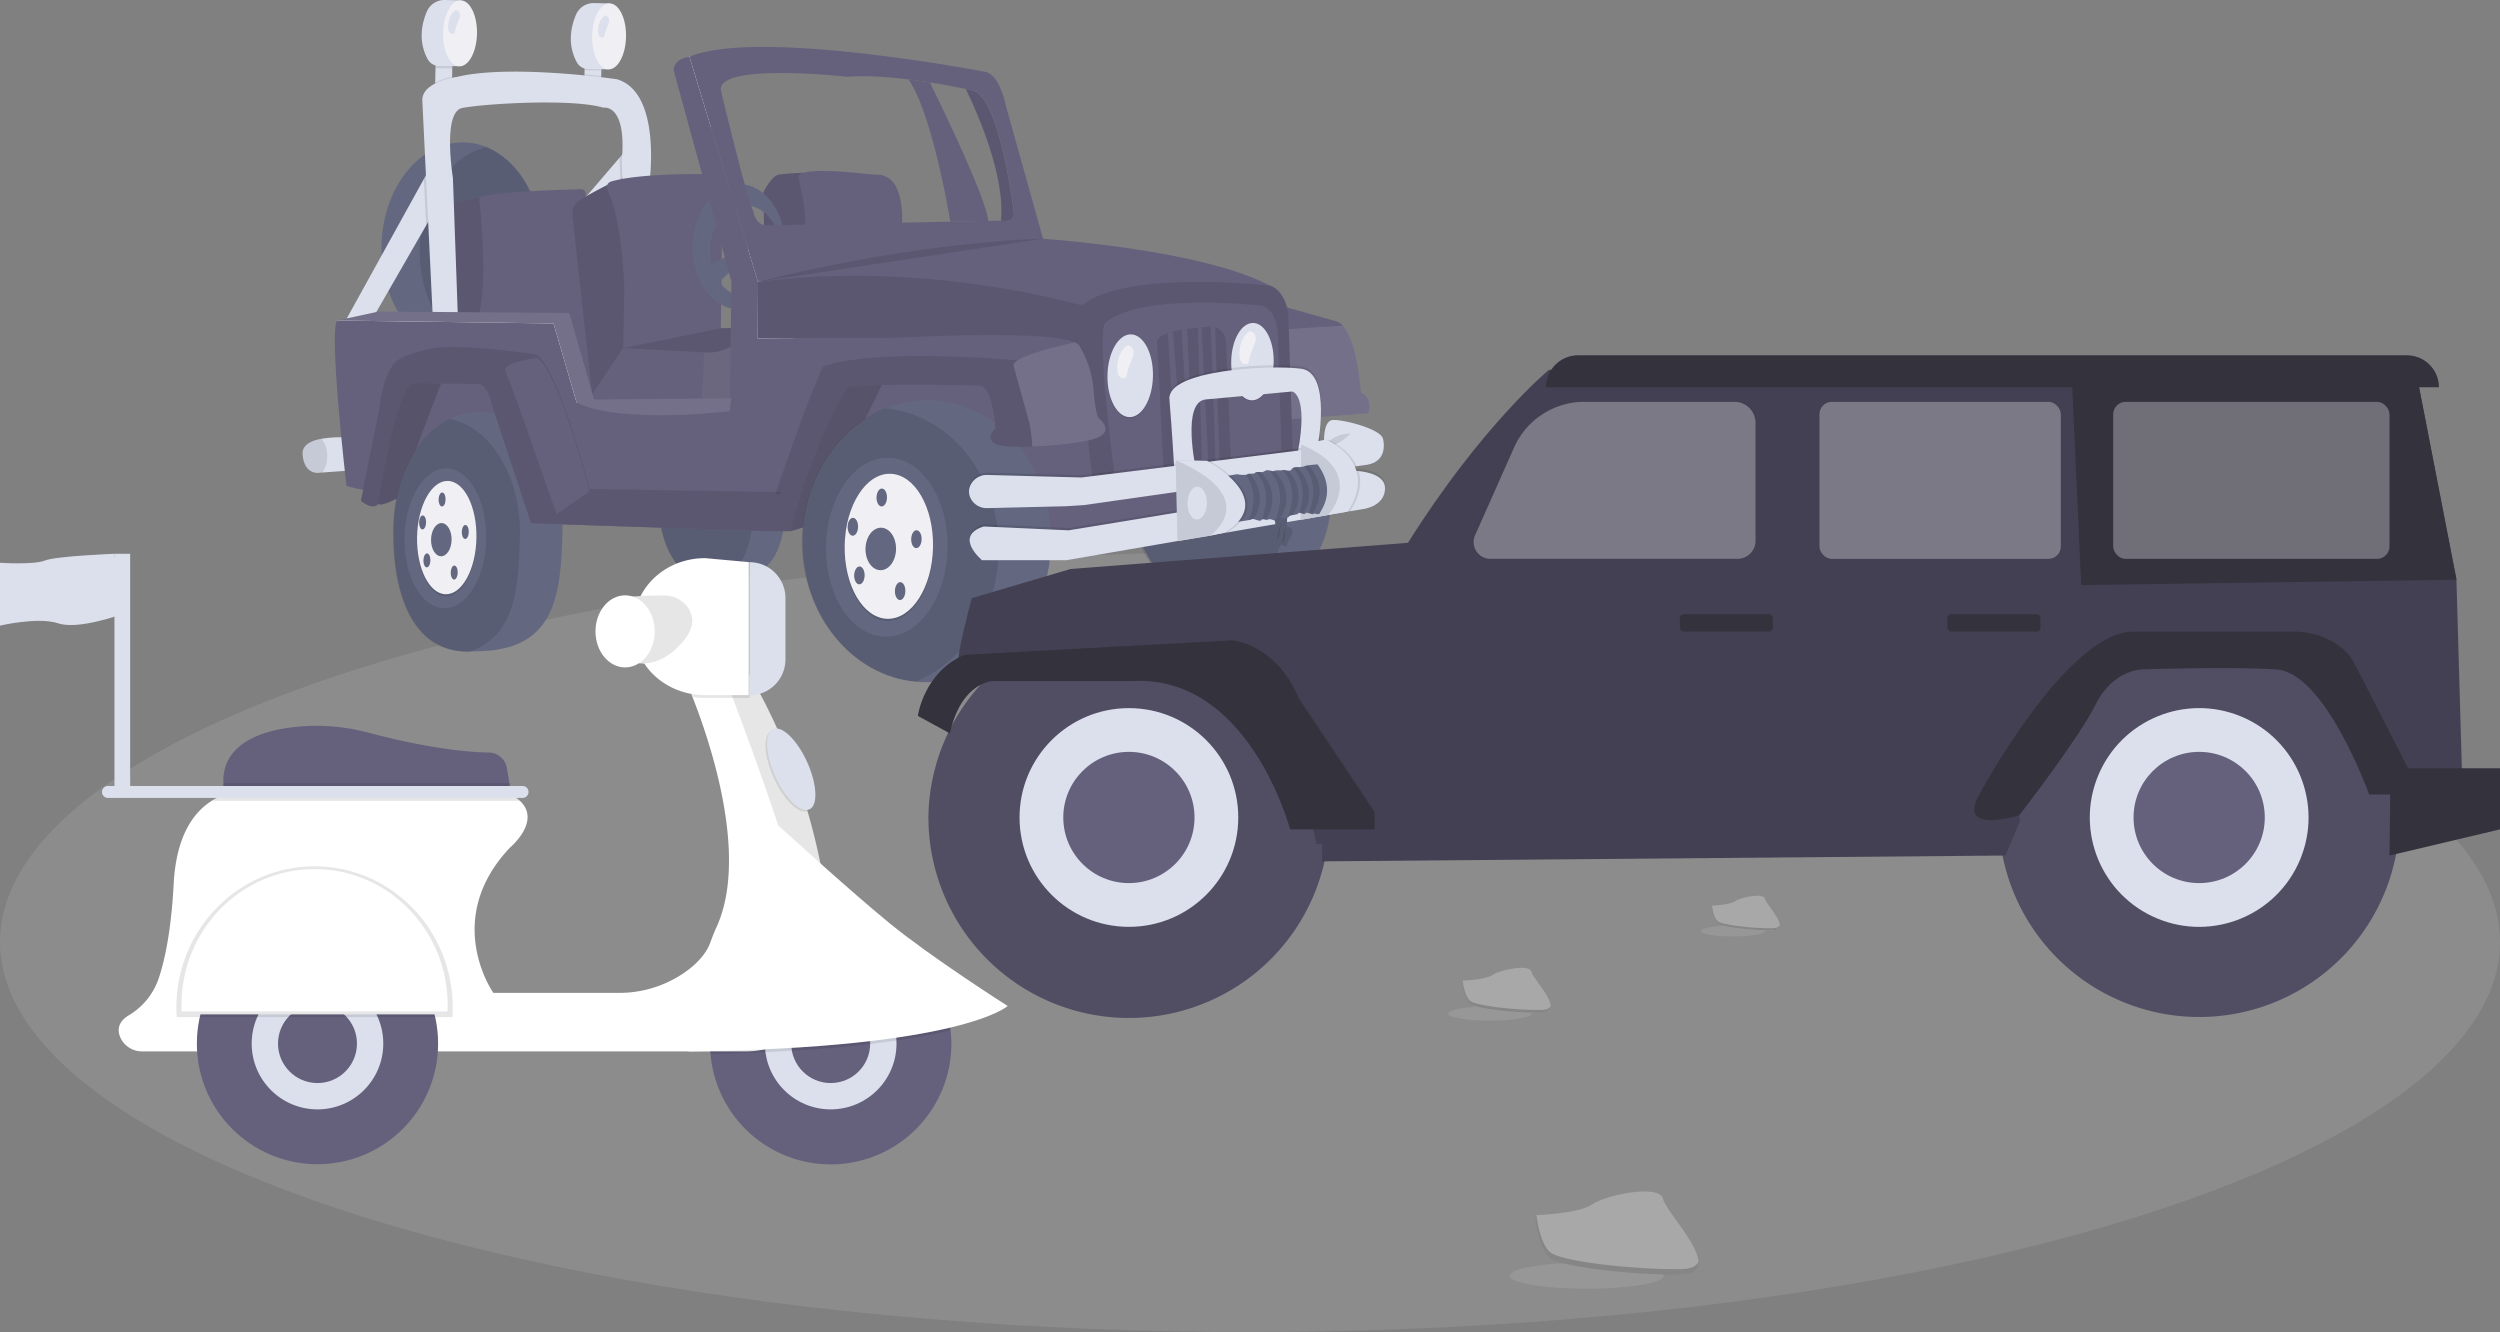 <svg id="Layer_1" data-name="Layer 1" xmlns="http://www.w3.org/2000/svg" viewBox="0 0 1114 593.54"><rect x="0" y="0" width="1114" height="593.54" fill="#808080" stroke="none"/><defs><style>.cls-1,.cls-13,.cls-7{fill:#fff;}.cls-1,.cls-10,.cls-13,.cls-4,.cls-8{isolation:isolate;}.cls-1,.cls-4{opacity:0.1;}.cls-2{fill:#65617d;}.cls-3{fill:#dce0ed;}.cls-5{fill:#f0f0f4;}.cls-6{fill:#636780;}.cls-8{opacity:0.15;}.cls-9{fill:#a8a8a8;}.cls-10{opacity:0.2;}.cls-11{fill:#444053;}.cls-12{fill:#33323d;}.cls-13{opacity:0.3;}.cls-14{fill:none;}</style></defs><ellipse class="cls-1" cx="557" cy="419.77" rx="557" ry="173.78"/><path class="cls-2" d="M404.79,35.38c9.44,13.24,16.69,51.81,18.71,63.43l16.88-.35c-.88-10-20.51-50.59-26-61.73C411.37,36.25,408.13,35.79,404.79,35.38Z" transform="translate(0 0)"/><rect class="cls-3" x="192.5" y="28.36" width="10.53" height="7.48" transform="translate(161.94 229.23) rotate(-88.92)"/><path class="cls-4" d="M194.13,26.77l-.06,3.42a5.22,5.22,0,0,0,1.62.25l5.85.07.07-3.6Z" transform="translate(0 0)"/><path class="cls-3" d="M205.27.13,198.21,0a8.49,8.49,0,0,0-8,5.14c-2.16,5.05-4.06,13.11.38,21.27a5.86,5.86,0,0,0,5.07,3l9,.09Z" transform="translate(0 0)"/><ellipse class="cls-5" cx="204.99" cy="14.84" rx="14.71" ry="7.56" transform="translate(186.29 219.52) rotate(-88.92)"/><rect class="cls-3" x="259.58" y="29.09" width="9.22" height="7.48" transform="translate(226.39 296.35) rotate(-88.92)"/><path class="cls-4" d="M260.54,28.14l-.05,2.94a5.89,5.89,0,0,0,1.62.25l5.85.06.06-3.1Z" transform="translate(0 0)"/><path class="cls-3" d="M271.68,1.51l-7.06-.13a8.47,8.47,0,0,0-7.94,5.14c-2.17,5.05-4.07,13.11.38,21.27a5.85,5.85,0,0,0,5.06,3l9,.09Z" transform="translate(0 0)"/><ellipse class="cls-5" cx="271.4" cy="16.22" rx="14.71" ry="7.56" transform="translate(250.07 287.27) rotate(-88.92)"/><path class="cls-3" d="M269.7,6.85s2.78.5,1.26,4.15a25.29,25.29,0,0,0-1.78,5.55s-2.82,1.4-2.62-3.4S269.7,6.85,269.7,6.85Z" transform="translate(0 0)"/><ellipse class="cls-6" cx="549.06" cy="222.31" rx="48.36" ry="44.12" transform="translate(316.41 767.07) rotate(-88.92)"/><path class="cls-4" d="M533.38,176.67c23.06,2,41,23.34,40.46,49-.39,20.71-12.6,38.15-29.43,44.72-23.06-2-40.94-23.34-40.46-49C504.34,200.68,516.56,183.24,533.38,176.67Z" transform="translate(0 0)"/><ellipse class="cls-6" cx="205.81" cy="110.13" rx="46.69" ry="35.81" transform="translate(91.82 313.82) rotate(-88.92)"/><path class="cls-4" d="M216.66,65.59c14.74,6,25.25,24.07,24.85,45.28-.43,22.66-13.17,41.31-29.67,45.24-14.74-6-25.25-24.07-24.84-45.28C187.42,88.17,200.16,69.52,216.66,65.59Z" transform="translate(0 0)"/><path class="cls-2" d="M340.49,102.7l-.34-17s3.46-7.25,6.79-7.85,11-.87,11-.87,5.52,24.45,1.39,31.69S340.49,102.7,340.49,102.7Z" transform="translate(0 0)"/><path class="cls-4" d="M340.49,102.7l-.34-17s3.46-7.25,6.79-7.85,11-.87,11-.87,5.52,24.45,1.39,31.69S340.49,102.7,340.49,102.7Z" transform="translate(0 0)"/><path class="cls-2" d="M401.83,102s2.5-23.46-10.4-24.13c-1.66-.08-3.32-.15-5-.34-8.93-1-33.3-3.38-30.49,2.25,0,0,5.43,20.54,1.35,25.62Z" transform="translate(0 0)"/><path class="cls-2" d="M218,142.14l-17.33.18s-2.38-32-3.33-34.47-1.23-14.48,2-16.17,14.15-3.59,14.15-3.59l7.63,18.34.31,16.46Z" transform="translate(0 0)"/><path class="cls-4" d="M218,142.14l-17.33.18s-2.38-32-3.33-34.47-1.23-14.48,2-16.17,14.15-3.59,14.15-3.59l7.63,18.34.31,16.46Z" transform="translate(0 0)"/><path class="cls-2" d="M260.87,90l.15-3.55a2.05,2.05,0,0,0-2-2.13h-.13c-8.59.2-39.86,1.11-45.38,3.8,0,0,5.14,44.59-1.66,55.06l1.57,35.68,76.61-4.29Z" transform="translate(0 0)"/><path class="cls-4" d="M267.91,33.91c-2.12-.25-4.64-.52-7.46-.8l-.08,4.26,7.48.14Z" transform="translate(0 0)"/><path class="cls-4" d="M193.94,36.76v.54l7.48.14.06-3.24A32.33,32.33,0,0,0,193.94,36.76Z" transform="translate(0 0)"/><polygon class="cls-3" points="154.43 142.06 165.73 142.44 189.88 100.46 193.91 93.45 191.26 75.45 188.88 79.75 154.43 142.06"/><polygon class="cls-3" points="257.6 91.83 262.12 98.89 276.38 80.35 282.9 71.86 279.18 66.64 276.19 70.13 257.6 91.83"/><path class="cls-4" d="M276.18,70.13c0,.36-.05.73-.08,1.1l.28,9.12,6.52-8.49-3.72-5.22Z" transform="translate(0 0)"/><polygon class="cls-4" points="188.88 79.75 189.88 100.46 193.91 93.45 191.26 75.45 188.88 79.75"/><path class="cls-3" d="M289.16,83.61s6.37-41.56-13.82-48.17a3.7,3.7,0,0,0-.8-.18c-4.66-.66-48.13-6.5-70.87-1,0,0-15.49,2-15.49,10.34l4.9,101.65,11.13.21-2.39-67.19S197.06,50,205.9,48.14s48.95-4.4,63-.14c0,0,10.35-2.13,8.21,23.25l.4,13.64Z" transform="translate(0 0)"/><path class="cls-2" d="M255,95.35a6.41,6.41,0,0,1,2.72-5.68c3.16-2.31,12.85-7.24,12.85-7.24l3.11.31,8.91,23.35-1.55,49.21-17.22,20.49Z" transform="translate(0 0)"/><path class="cls-4" d="M255,95.35a6.41,6.41,0,0,1,2.72-5.68c3.16-2.31,12.85-7.24,12.85-7.24l3.11.31,8.91,23.35-1.55,49.21-17.22,20.49Z" transform="translate(0 0)"/><path class="cls-2" d="M321.18,148.21l.62-50.52s1.87-19.57-9.84-20.13c0,0-27.63-.32-39.7,3.35a2.68,2.68,0,0,0-1.79,3.34,2.28,2.28,0,0,0,.21.51c2.31,4.2,6.13,15.29,7.54,43.56l-.57,30.28Z" transform="translate(0 0)"/><polygon class="cls-2" points="262.3 179.38 312.58 179.16 312.63 179.16 337.35 179.05 335.1 145.98 321.39 146.22 277.59 155.11 263.86 175.79 262.3 179.38"/><polygon class="cls-4" points="262.3 179.38 312.58 179.16 312.63 179.16 337.35 179.05 335.1 145.98 321.39 146.22 277.59 155.11 263.86 175.79 262.3 179.38"/><polygon class="cls-2" points="262.3 179.38 312.58 179.16 313.83 157.04 277.59 155.11 263.86 175.79 262.3 179.38"/><path class="cls-1" d="M312.63,179.16l24.72-.11L335.1,146s-8,12.19-21.27,11.06Z" transform="translate(0 0)"/><path class="cls-3" d="M134.84,202.52c.82,9.49,7.58,8.13,7.58,8.13l1.26-.1,12.47-.89L155.93,195a54.11,54.11,0,0,0-12.65.51C138.6,196.34,134.48,198.31,134.84,202.52Z" transform="translate(0 0)"/><path class="cls-4" d="M134.84,202.52c.82,9.49,7.58,8.13,7.58,8.13l1.26-.1a12.75,12.75,0,0,0,2.12-7.07,12,12,0,0,0-2.52-8C138.6,196.34,134.48,198.31,134.84,202.52Z" transform="translate(0 0)"/><path class="cls-6" d="M308.62,109.49c-.29,15.37,8.7,28,20.07,28.22s20.84-12.07,21.13-27.44-8.7-28-20.07-28.22S308.91,94.12,308.62,109.49Zm7.77,2c.21-11.15,7.41-20,16.08-19.89s15.53,9.33,15.32,20.48-7.41,20.05-16.08,19.89-15.53-9.33-15.32-20.48Z" transform="translate(0 0)"/><polygon class="cls-6" points="328.06 118.42 318.25 127.71 314.92 119.17 329.03 111.29 328.06 118.42"/><polygon class="cls-7" points="315.63 24.42 307.22 25.29 304.04 28.93 308.35 50.25 317.73 84.65 323.87 108.26 328.23 122.61 330.82 141.53 333.52 154.57 342.2 163.58 360.59 142.69 363.68 135.66 371.03 121.35 352.9 112.45 332.88 110.3 323.9 85.94 316.77 57.78 315.63 24.42"/><polyline class="cls-2" points="483.43 128.83 492.65 221.08 354.7 212.66 371.5 167.77 398.41 150.99 337.59 150.84 337.73 125.58 362.42 120.73 412.01 117.68 449.25 116.72 484.59 129.02"/><polyline class="cls-4" points="483.43 128.83 492.65 221.08 354.7 212.66 371.5 167.77 398.41 150.99 337.59 150.84 337.73 125.58 362.42 120.73 412.01 117.68 449.25 116.72 484.59 129.02"/><path class="cls-6" d="M293.07,217c-.43,22.87,6.78,43.84,27.91,42,26.6-.07,29-18,29.46-40.88S338.36,178,322.51,177.65,293.51,194.13,293.07,217Z" transform="translate(0 0)"/><path class="cls-4" d="M292.91,217c.33-17.71,8.3-31.76,19.23-37.07,13.86,2.91,24.24,19.1,23.85,40-.35,18.74-2.05,34.17-17.3,39.16C299.2,259.44,292.49,239.13,292.91,217Z" transform="translate(0 0)"/><polygon class="cls-7" points="266.65 180.59 274.59 190.03 260.04 187.25 249.32 177.02 239.95 157.37 226.4 148.71 192.69 152.64 161.56 153.24 150.26 142.82 163.11 141.32 176.09 141.27 208.69 141.15 247.49 140.85 255.05 162.23 260.82 176.94 266.65 180.59"/><path class="cls-2" d="M154.36,216.36c.65,1,22.35,4.74,22.35,4.74l59.93,12.1L340,236.65l12.32-10.07,6.35,1.25.25,0,84.8,16.71,1.39-.17,23.25-2.87,121.46-15-1-17.61-.6-10.39L586.89,177l-1.06-5.67-10.76-1.19-5-.56-78.48-8.7-10.26-1.13-5.75-.64-56-8.7-81.94.44.14-25.26L307.22,25.29c-7.17,1-7.09,5.85-7.09,5.85l25.8,94.38-.75,57.66c-57.47,4.71-59.08-7.82-68.24-3.78l-10.3-35.26-96.37-1.32C146.36,147.4,154.36,216.36,154.36,216.36Z" transform="translate(0 0)"/><polygon class="cls-2" points="394.43 168.54 362.62 233.59 352.25 236.71 349.96 226.03 362.11 189.86 374.31 168.99 394.43 168.54"/><polygon class="cls-8" points="394.43 168.54 362.62 233.59 352.25 236.71 349.96 226.03 362.11 189.86 374.31 168.99 394.43 168.54"/><ellipse class="cls-6" cx="412.96" cy="241.18" rx="62.81" ry="55.37" transform="translate(164.02 649.51) rotate(-88.92)"/><path class="cls-4" d="M394.32,181.93c28.94,2.56,51.37,30.28,50.74,63.65-.51,26.9-15.85,49.57-37,58.12-28.93-2.56-51.37-30.29-50.74-63.66C357.85,213.14,373.2,190.48,394.32,181.93Z" transform="translate(0 0)"/><path class="cls-2" d="M563.44,134.17l2.49,13,7.64,39.74,36.13-2.81s2.28-6.6-3.32-9.2c0,0-1.43-22.53-8-29.74a6.76,6.76,0,0,0-2.58-1.87Z" transform="translate(0 0)"/><path class="cls-1" d="M565.93,147.14l7.64,39.74,36.13-2.81s2.28-6.6-3.32-9.2c0,0-1.43-22.53-8-29.74Z" transform="translate(0 0)"/><path class="cls-2" d="M482.13,136.12c-4.8,7.72,5.13,79.88,5.13,79.88l88.84-12.95-2-63c-1.62-11.33-8.23-12.79-8.23-12.79-30.94-16.37-102.65-21-102.65-21-65.51,1.26-125.52,19.4-125.52,19.4C412.38,115.53,482.13,136.12,482.13,136.12Z" transform="translate(0 0)"/><path class="cls-4" d="M487.26,216l88.84-12.95-2-63c-1.62-11.33-8.23-12.79-8.23-12.79s-64.52-7.37-83.77,8.89C477.33,143.84,487.26,216,487.26,216Z" transform="translate(0 0)"/><path class="cls-2" d="M496.7,212,571,200.94l-1.62-53.77c-1.35-9.67-6.88-10.91-6.88-10.91s-53.94-6.27-70.05,7.61C488.42,150.46,496.7,212,496.7,212Z" transform="translate(0 0)"/><ellipse class="cls-4" cx="503.63" cy="167.94" rx="18.44" ry="10.14" transform="translate(326.21 668.31) rotate(-88.92)"/><ellipse class="cls-3" cx="503.64" cy="167.44" rx="18.44" ry="10.14" transform="translate(326.72 667.83) rotate(-88.92)"/><path class="cls-5" d="M502.57,153.79s4.14.75,1.88,6.19a37.37,37.37,0,0,0-2.65,8.26s-4.2,2.08-3.9-5.06S502.57,153.79,502.57,153.79Z" transform="translate(0 0)"/><ellipse class="cls-4" cx="558.1" cy="161.66" rx="17.24" ry="9.47" transform="translate(385.93 716.6) rotate(-88.92)"/><ellipse class="cls-3" cx="558.11" cy="161.16" rx="17.24" ry="9.47" transform="translate(386.44 716.12) rotate(-88.92)"/><path class="cls-5" d="M557,147.51s4.15.74,1.88,6.18a38.81,38.81,0,0,0-2.65,8.26s-4.19,2.08-3.89-5.06S557,147.51,557,147.51Z" transform="translate(0 0)"/><path class="cls-4" d="M515.56,152.54c.53,6.83,2.9,57.39,2.9,57.39l5.66-.83,3.14-.46,4.19-.62L532,208l16.5-2.44-2.24-53.63a6.72,6.72,0,0,0-6.66-6.44l-.5,0c-1.14.08-2.37.17-3.65.29l-1.64.16c-1.58.16-3.22.36-4.82.59-.82.13-1.63.25-2.42.39-1.35.25-2.65.52-3.85.83-.82.21-1.6.44-2.31.69C517.38,149.43,515.42,150.78,515.56,152.54Z" transform="translate(0 0)"/><path class="cls-2" d="M539.56,145.44l2.08,60.28,1.83-.13-2.06-59.87A6.79,6.79,0,0,0,539.56,145.44Z" transform="translate(0 0)"/><path class="cls-2" d="M533.77,145.91l1.87,60.86,2.82,0-3.05-61.07Z" transform="translate(0 0)"/><path class="cls-2" d="M526.53,146.89l3.6,61.11,1.83,0V208l-3-61.45C528.13,146.63,527.32,146.75,526.53,146.89Z" transform="translate(0 0)"/><path class="cls-2" d="M520.37,148.41l3.75,60.69v.11l3.17-.27,0-.3-4.58-60.92C521.86,147.93,521.08,148.16,520.37,148.41Z" transform="translate(0 0)"/><path class="cls-4" d="M587.06,196.61s6.7-31.41-7.22-33.3-59.85.62-58.72,13.6,2.25,32.7,2.25,32.7l9.51-1.94s-6.54-29.79,4.57-30.7,38.33-3.51,38.33-3.51,7.38-1.11,2.65,24.85Z" transform="translate(0 0)"/><path class="cls-3" d="M587,199.6s6.73-33.41-7.19-35.29-59.84.61-58.72,13.6,2.25,32.7,2.25,32.7l9.51-1.94s-6.54-29.79,4.57-30.7,38.33-3.52,38.33-3.52,7.34.89,2.61,26.85Z" transform="translate(0 0)"/><path class="cls-2" d="M340,236.65l12.29.06c9.72-39.37,25-63.68,25-63.68,5-2.56,59.52-1.2,59.52-1.2,5.64,1.1,6.79,19.07,6.79,19.07s-4.9,4.06-.3,6.81c2.06,1.23,8.89,1.58,16.78,1.33,9.8-.33,21.22-1.6,27.14-3.32,10.7-3.13,2.34-9.43,2.34-9.43s-1.46-2-2.25-13a44.25,44.25,0,0,0-5.72-18.21c-.44-.77-.73-1.19-.73-1.19a5.69,5.69,0,0,0-1.92-1.25c-14-6.15-83.11-1.85-83.11-1.85L370,158.44c-.71.27-1.84,2.05-3.24,4.91C358.37,180.53,340,236.65,340,236.65Z" transform="translate(0 0)"/><path class="cls-4" d="M340,236.65l12.29.06c9.72-39.37,25-63.68,25-63.68,5-2.56,59.52-1.2,59.52-1.2,5.64,1.1,6.79,19.07,6.79,19.07s-4.9,4.06-.3,6.81c2.06,1.23,8.89,1.58,16.78,1.33,9.8-.33,21.22-1.6,27.14-3.32,10.7-3.13,2.34-9.43,2.34-9.43s-1.46-2-2.25-13a44.25,44.25,0,0,0-5.72-18.21c-.44-.77-.73-1.19-.73-1.19a5.69,5.69,0,0,0-1.92-1.25c-14-6.15-83.11-1.85-83.11-1.85L370,158.44c-.71.27-1.84,2.05-3.24,4.91C358.37,180.53,340,236.65,340,236.65Z" transform="translate(0 0)"/><path class="cls-2" d="M366.78,163.35c23.79-8.73,88.79-2.63,88.79-2.63,7-5.78,20-5.93,25.95-5.65-.44-.77-.73-1.19-.73-1.19a5.69,5.69,0,0,0-1.92-1.25c-14-6.15-83.11-1.85-83.11-1.85L370,158.44C369.31,158.71,368.18,160.49,366.78,163.35Z" transform="translate(0 0)"/><path class="cls-2" d="M451.7,163.14c1.4,5.17,7.16,25.89,7.16,25.89A88.38,88.38,0,0,1,460,199c9.8-.33,21.22-1.6,27.14-3.32,10.7-3.13,2.34-9.43,2.34-9.43s-1.46-2-2.25-13a44.09,44.09,0,0,0-6.45-19.4,5.69,5.69,0,0,0-1.92-1.25C469.6,154.63,450.64,159.22,451.7,163.14Z" transform="translate(0 0)"/><path class="cls-1" d="M451.7,163.14c1.4,5.17,7.16,25.89,7.16,25.89A88.38,88.38,0,0,1,460,199c9.8-.33,21.22-1.6,27.14-3.32,10.7-3.13,2.34-9.43,2.34-9.43s-1.46-2-2.25-13a44.09,44.09,0,0,0-6.45-19.4,5.69,5.69,0,0,0-1.92-1.25C469.6,154.63,450.64,159.22,451.7,163.14Z" transform="translate(0 0)"/><path class="cls-2" d="M307.22,25.29l30.51,100.29L465,107.17,448.16,46.9S445.56,33.13,439,32C439,32,337.25,12.39,307.22,25.29ZM321.38,41c-4.11-13.54,56.34-6.79,56.34-6.79,8.14-.63,17.95.06,27.07,1.16,3.34.41,6.58.87,9.62,1.35,6.78,1.07,12.53,2.2,16,2.92,2.19.45,3.45.74,3.45.74,12,4,17.92,53.94,17.92,53.94.9,5.25-5.31,4-5.31,4H446l-5.66.11-16.88.35-82.3,1.66c-4.85-.59-5.49-6.34-5.49-6.34C333.17,90,321.38,41,321.38,41Z" transform="translate(0 0)"/><path class="cls-2" d="M446,98.35h.4s6.21,1.24,5.31-4c0,0-5.91-50-17.92-53.94,0,0-1.26-.29-3.45-.74C434.61,48.29,448.14,77.88,446,98.35Z" transform="translate(0 0)"/><path class="cls-4" d="M446,98.35h.4s6.21,1.24,5.31-4c0,0-5.91-50-17.92-53.94,0,0-1.26-.29-3.45-.74C434.61,48.29,448.14,77.88,446,98.35Z" transform="translate(0 0)"/><path class="cls-4" d="M432.55,221.07a8,8,0,0,0,7.43,4.35l2.54-.06,24-.58,8.64-.21,8-.51L588.75,209l-.6-10.39L576,200.08l-5,.62-74.55,9.23-9.81,1.22-4.76.59-20.1-.53L440,210.64a8.26,8.26,0,0,0-3.22.56,7.8,7.8,0,0,0-4.29,3.93A6.55,6.55,0,0,0,432.55,221.07Z" transform="translate(0 0)"/><path class="cls-3" d="M432.53,222.07a8,8,0,0,0,7.44,4.35l35.15-.85,8-.51L595.75,209l8.85-1.27,4.83-.69c9.5-1.81,6.86-11.34,6.86-11.34-.58-4.33-16.79-8.63-22.11-8.56-3.57,0-4.18,5.54-4.18,9.15a30.43,30.43,0,0,0,.13,3.07l-5.27.65-103,12.76L440,211.64a8.05,8.05,0,0,0-7.52,4.48A6.6,6.6,0,0,0,432.53,222.07Z" transform="translate(0 0)"/><path class="cls-4" d="M601.71,193.23s-4.59,5.39-11.58,6.09C590.13,199.32,593.07,193.23,601.71,193.23Z" transform="translate(0 0)"/><path class="cls-4" d="M602.58,208.7s14.79,0,14.64,7.92-9.48,9.13-9.48,9.13L475.18,248.67l-37.56,0s-12.93-10.72.78-15.11l37.87,1.71,126.37-20.71S599.4,210,602.58,208.7Z" transform="translate(0 0)"/><path class="cls-3" d="M437.6,249.63l37.56,0L593,229.29l8.63-1.5,6.06-1s9.33-1.16,9.48-9.13c.11-5.72-7.48-7.31-11.78-7.75-1.68-.17-2.86-.17-2.86-.17-3.18,1.26.06,5.81.06,5.81l-4.6.76-121.77,20-37.86-1.71C424.68,238.91,437.6,249.63,437.6,249.63Z" transform="translate(0 0)"/><path class="cls-3" d="M591.57,202l-7.74-3.64-4-.24-.3,33.57,12.34-2.26,5.22-3.23,2.75-13.91s-.88-5.83-1.37-6.34S591.57,202,591.57,202Z" transform="translate(0 0)"/><path class="cls-4" d="M591.57,202l-7.74-3.64-4-.24-.3,33.57,12.34-2.26,5.22-3.23,2.75-13.91s-.88-5.83-1.37-6.34S591.57,202,591.57,202Z" transform="translate(0 0)"/><path class="cls-4" d="M593,229.29l-.15.17,8.67-1.5.11-.17c4.69-7.25,5.19-13.2,3.76-17.92-1.68-.17-2.86-.17-2.86-.17-3.18,1.26.06,5.81.06,5.81l-4.6.76C598.2,222.84,593.89,228.27,593,229.29Z" transform="translate(0 0)"/><path class="cls-4" d="M580.84,198.15c1.45.59,2.79,1.2,4,1.82,5.54,2.8,8.93,5.89,10.89,9l8.85-1.27c-3.68-8-12.75-11.83-12.75-11.83l-1.85.39Z" transform="translate(0 0)"/><path class="cls-3" d="M590.86,195.85s24.07,10.09,9.7,32.09l-8.68,1.5s17.49-19.28-12-31.31Z" transform="translate(0 0)"/><polygon class="cls-3" points="532.84 205.55 523.87 205.05 524.68 241.13 539.19 238.75 545.39 235.87 548.35 228.78 550.48 221.68 545.79 215.11 540.37 211.35 532.84 205.55"/><polygon class="cls-4" points="532.84 205.55 523.87 205.05 524.68 241.13 539.19 238.75 545.39 235.87 548.35 228.78 550.48 221.68 545.79 215.11 540.37 211.35 532.84 205.55"/><ellipse class="cls-3" cx="533.48" cy="224.18" rx="7.31" ry="4.32" transform="translate(299.27 753.33) rotate(-88.92)"/><path class="cls-6" d="M574.49,234.88a2.35,2.35,0,0,1,1.22,3.09,2,2,0,0,1-.1.21c-1,1.81-2.24,4.16-2.14,4.79.17,1.06-2.18.14-2.49-.11s-4.61-.09-4.8-3a5.06,5.06,0,0,1,2.39-4.44l-.88-6.44,5.93-.39-.17,5.86Z" transform="translate(0 0)"/><path class="cls-4" d="M574.49,234.88a2.35,2.35,0,0,1,1.22,3.09,2,2,0,0,1-.1.21c-1,1.81-2.24,4.16-2.14,4.79.17,1.06-2.18.14-2.49-.11s-4.61-.09-4.8-3a5.06,5.06,0,0,1,2.39-4.44l-.88-6.44,5.93-.39-.17,5.86Z" transform="translate(0 0)"/><path class="cls-4" d="M572.88,234.73s-2.12,6.82-1.26,7.08S572.88,234.73,572.88,234.73Z" transform="translate(0 0)"/><path class="cls-4" d="M570.67,233.07s-2.13,6.81-1.26,7.08S570.67,233.07,570.67,233.07Z" transform="translate(0 0)"/><path class="cls-6" d="M547.17,212l2.94,20.67s4.12-.49,6.4-.93a4.58,4.58,0,0,0,1.44-.42c.11-.11.36-.1.68,0h0c1.1.24,3.05,1.19,3.45.43a.91.91,0,0,1,.11-.16h0c.4-.41,1.15-.09,1.88,0a1.56,1.56,0,0,0,1.16-.13c.62-.4,1.85.28,2.87.52.64.15,1.19.14,1.45-.44a1.38,1.38,0,0,1,1-.69h0c1-.22,2.3,0,3.08-.18.3,0,.52-.16.59-.37.16-.45,1-.65,1.94-.8,1.12-.2,2.31-.33,2.41-.78,0-.15.14-.21.31-.21a9.67,9.67,0,0,1,1.81.48h0c.5.13.91.15,1-.21s.71-.34,1.36-.16,1.1.35,1.55.46.69.12.74-.07c.18-.66,2.31.88,2.83-.44s7.51-10-1.08-21.63c0,0-2.39.12-4.21.42a6.42,6.42,0,0,0-1.77.46h0a10.52,10.52,0,0,1-3.21.31,4.1,4.1,0,0,0-1.79.39,1.17,1.17,0,0,0-.51.52c-.29.63-.93.75-1.63.69-.94-.07-2-.45-2.37-.27l0,0c-.71.28-3.31-.05-3.76.37l0,0c-.19.28-1.21,0-2.25-.2h0a2.56,2.56,0,0,0-2.07.29,2.31,2.31,0,0,1-1.63.45,9.31,9.31,0,0,0-2.11,0,.8.8,0,0,0-.43.26c-.43.51-1.44.42-2.34.45a2.36,2.36,0,0,0-1.33.31,1.24,1.24,0,0,1-.48.19,14.23,14.23,0,0,1-4-.28Z" transform="translate(0 0)"/><path class="cls-4" d="M583.12,228.59c.52.14,1.1.35,1.55.46,7-10.33,1.41-18.39-1.72-21.72a6.42,6.42,0,0,0-1.77.46C587.81,215.74,584.48,225.45,583.12,228.59Z" transform="translate(0 0)"/><path class="cls-4" d="M578.91,228.48a9.67,9.67,0,0,1,1.81.48h0c6-10.1.17-17.85-2.77-20.85a4.1,4.1,0,0,0-1.79.39C582.49,215.69,580.4,224.44,578.91,228.48Z" transform="translate(0 0)"/><path class="cls-4" d="M573.66,230.64c.3,0,.52-.16.59-.37.16-.45,1-.65,1.94-.8,5.24-9.16.84-16.35-2.17-19.76-.94-.07-2-.45-2.37-.27l0,0C578.61,217.61,575,227.68,573.66,230.64Z" transform="translate(0 0)"/><path class="cls-4" d="M568.12,232c.64.15,1.19.14,1.45-.44a1.38,1.38,0,0,1,1-.69h0c6.1-10.19.22-18-2.73-21l0,0c-.19.27-1.21,0-2.25-.2C573.81,218.3,569.28,229.48,568.12,232Z" transform="translate(0 0)"/><path class="cls-4" d="M562.21,231.53c.4-.41,1.15-.09,1.88,0,6.35-10.11.84-17.94-2.22-21.15a8.77,8.77,0,0,0-2.11,0C566.8,218.32,563.65,228.12,562.21,231.53Z" transform="translate(0 0)"/><path class="cls-4" d="M556.51,231.71a4.58,4.58,0,0,0,1.44-.42c.11-.11.36-.1.68,0h0c5.63-9.24,1.41-16.54-1.65-20.11a2.36,2.36,0,0,0-1.33.31,1.24,1.24,0,0,1-.48.19C561,219.47,557.82,228.69,556.51,231.71Z" transform="translate(0 0)"/><ellipse class="cls-6" cx="395.16" cy="243.84" rx="39.88" ry="27.09" transform="translate(143.91 634.33) rotate(-88.92)"/><ellipse class="cls-4" cx="396.07" cy="244.44" rx="32.32" ry="19.69" transform="translate(144.19 635.82) rotate(-88.92)"/><ellipse class="cls-5" cx="396.09" cy="243.44" rx="32.32" ry="19.69" transform="translate(145.21 634.86) rotate(-88.92)"/><ellipse class="cls-6" cx="392.92" cy="221.69" rx="3.99" ry="2.33" transform="translate(163.85 610.36) rotate(-88.92)"/><ellipse class="cls-6" cx="382.96" cy="256.41" rx="3.99" ry="2.33" transform="translate(119.37 634.46) rotate(-88.92)"/><ellipse class="cls-6" cx="408.36" cy="240.27" rx="3.99" ry="2.33" transform="translate(160.43 644.02) rotate(-88.92)"/><ellipse class="cls-6" cx="401.11" cy="263.4" rx="3.99" ry="2.33" transform="translate(130.19 659.46) rotate(-88.92)"/><path class="cls-2" d="M198.35,166.33s-20.42,51.47-19.48,54.73c0,0-8.32,4.83-10.29,3.54s.21-24.18.21-24.18l4.12-20.11,4.46-11.88Z" transform="translate(0 0)"/><path class="cls-8" d="M198.35,166.33s-20.42,51.47-19.48,54.73c0,0-8.32,4.83-10.29,3.54s.21-24.18.21-24.18l4.12-20.11,4.46-11.88Z" transform="translate(0 0)"/><ellipse class="cls-6" cx="380.05" cy="234.74" rx="3.99" ry="2.33" transform="translate(138.17 610.29) rotate(-88.92)"/><ellipse class="cls-6" cx="392.49" cy="244.62" rx="9.47" ry="6.81" transform="translate(140.5 632.42) rotate(-88.92)"/><path class="cls-6" d="M175.36,235.2c-.57,30,8.89,57.51,36.61,55,34.9-.09,38.09-23.61,38.65-53.62S234.76,184,214,183.58,175.93,205.2,175.36,235.2Z" transform="translate(0 0)"/><path class="cls-4" d="M175.14,235.25c.44-23.23,10.89-41.67,25.23-48.63,18.18,3.81,31.81,25.06,31.29,52.44-.46,24.59-2.69,44.82-22.69,51.37C183.4,290.87,174.6,264.23,175.14,235.25Z" transform="translate(0 0)"/><path class="cls-4" d="M160.9,222.21s4.9,4.33,7.7,1.39c0,0,7.75-53.7,16.22-53.79l29.17.3s3.46,1.57,4.83,8.07l17.84,54L340,235.65l8.2-16.38-85.49-1.37v0c-.43-1.66-13.74-52.93-23.22-59.46h0a4.43,4.43,0,0,0-1-.53s-35.55-5.41-47.32-2.39c0,0-12.27,2.51-15.33,6.19l0,0c-.41.41-5.13,5.54-6.85,20.54Z" transform="translate(0 0)"/><path class="cls-2" d="M160.88,223.21s4.9,4.33,7.7,1.39c0,0,7.75-53.7,16.22-53.79l29.17.3s3.46,1.56,4.83,8.07l17.84,54L340,236.65l8.2-16.39-85.48-1.36v0c-.44-1.66-13.75-52.93-23.23-59.46h0a4.43,4.43,0,0,0-1-.53s-35.55-5.41-47.32-2.39c0,0-12.26,2.51-15.33,6.19l0,0c-.41.41-5.13,5.53-6.85,20.53Z" transform="translate(0 0)"/><path class="cls-4" d="M160.88,223.21s4.9,4.33,7.7,1.39c0,0,7.75-53.7,16.22-53.79l29.17.3s3.46,1.56,4.83,8.07l17.84,54L340,236.65l8.2-16.39-85.48-1.36v0c-.44-1.66-13.75-52.93-23.23-59.46h0a4.43,4.43,0,0,0-1-.53s-35.55-5.41-47.32-2.39c0,0-12.26,2.51-15.33,6.19l0,0c-.41.41-5.13,5.53-6.85,20.53Z" transform="translate(0 0)"/><path class="cls-2" d="M225.29,165.59c2.4,4.78,22.73,63.5,22.73,63.5l14.66-10.19v0c-.44-1.66-13.77-53-23.25-59.47C233.16,160.34,223.66,162.34,225.29,165.59Z" transform="translate(0 0)"/><path class="cls-2" d="M253.7,139.45l11,38.6,61.09-.59-.6,5.72s-48,6.08-68.24-3.78l-10.3-35.26-96.38-1.32,18.45-4Z" transform="translate(0 0)"/><path class="cls-1" d="M253.7,139.45l11,38.6,61.09-.59-.6,5.72s-48,6.08-68.24-3.78l-10.3-35.26-96.38-1.32,18.45-4Z" transform="translate(0 0)"/><path class="cls-4" d="M538.82,205.33s32.42,17.07,7.87,32.06l-6.5,1.38s24.08-16.67-15.32-33.7Z" transform="translate(0 0)"/><path class="cls-3" d="M537.83,205.32s32.42,17.06,7.87,32.05l-6.51,1.38s24.08-16.67-15.32-33.7Z" transform="translate(0 0)"/><ellipse class="cls-6" cx="198.46" cy="239.87" rx="31.16" ry="18.2" transform="translate(-45.12 433.77) rotate(-88.92)"/><ellipse class="cls-4" cx="199.06" cy="240.56" rx="25.25" ry="13.23" transform="translate(-45.22 435.04) rotate(-88.92)"/><ellipse class="cls-5" cx="199.08" cy="239.56" rx="25.25" ry="13.23" transform="translate(-44.2 434.08) rotate(-88.92)"/><ellipse class="cls-6" cx="197" cy="222.58" rx="3.12" ry="1.56" transform="translate(-29.26 415.34) rotate(-88.92)"/><ellipse class="cls-6" cx="190.23" cy="249.72" rx="3.12" ry="1.56" transform="translate(-63.03 435.2) rotate(-88.92)"/><ellipse class="cls-6" cx="207.33" cy="237.06" rx="3.12" ry="1.56" transform="translate(-33.6 439.87) rotate(-88.92)"/><ellipse class="cls-6" cx="202.41" cy="255.14" rx="3.12" ry="1.56" transform="translate(-56.51 452.7) rotate(-88.92)"/><ellipse class="cls-6" cx="188.32" cy="232.8" rx="3.12" ry="1.56" transform="translate(-48 416.69) rotate(-88.92)"/><ellipse class="cls-6" cx="196.66" cy="240.49" rx="7.4" ry="4.58" transform="translate(-47.5 432.57) rotate(-88.92)"/><path class="cls-4" d="M465.24,106.3s-55.36,1-127.51,19.28Z" transform="translate(0 0)"/><path class="cls-3" d="M203.1,4.46s3,.54,1.36,4.48a27.18,27.18,0,0,0-1.92,6s-3,1.51-2.81-3.66S203.1,4.46,203.1,4.46Z" transform="translate(0 0)"/><path class="cls-2" d="M313.12,317.67a1.5,1.5,0,1,0-1.45-1.45A1.51,1.51,0,0,0,313.12,317.67Z" transform="translate(0 0)"/><ellipse class="cls-1" cx="663.91" cy="451.63" rx="18.68" ry="3.16"/><path class="cls-9" d="M651.36,437s10.66-.33,13.87-2.61,16.39-5,17.18-1.35,16,18.23,4,18.33-27.95-1.87-31.16-3.82S651.36,437,651.36,437Z" transform="translate(0 0)"/><path class="cls-10" d="M686.61,450.05c-12,.1-28-1.87-31.15-3.82-2.44-1.49-3.41-6.82-3.74-9.28h-.36s.68,8.59,3.88,10.55,19.13,3.92,31.16,3.82c3.47,0,4.67-1.26,4.6-3.09C690.52,449.34,689.19,450,686.61,450.05Z" transform="translate(0 0)"/><ellipse class="cls-1" cx="772.23" cy="414.84" rx="14.37" ry="2.43"/><path class="cls-9" d="M762.58,403.55s8.2-.25,10.67-2,12.61-3.86,13.23-1,12.32,14,3.06,14.11-21.51-1.44-24-2.94S762.58,403.55,762.58,403.55Z" transform="translate(0 0)"/><path class="cls-10" d="M789.71,413.63c-9.26.07-21.51-1.44-24-2.94-1.87-1.15-2.62-5.25-2.87-7.15h-.28s.52,6.62,3,8.12,14.71,3,24,2.94c2.67,0,3.59-1,3.54-2.38C792.71,413.08,791.69,413.61,789.71,413.63Z" transform="translate(0 0)"/><ellipse class="cls-1" cx="707.03" cy="568.44" rx="34.31" ry="5.8"/><path class="cls-9" d="M684,541.49s19.57-.61,25.46-4.81,30.11-9.21,31.57-2.47,29.41,33.5,7.32,33.67-51.34-3.44-57.23-7S684,541.49,684,541.49Z" transform="translate(0 0)"/><path class="cls-10" d="M748.73,565.54c-22.09.18-51.34-3.44-57.22-7-4.49-2.73-6.27-12.53-6.87-17l-.65,0s1.24,15.78,7.12,19.37,35.13,7.2,57.23,7c6.38,0,8.58-2.32,8.46-5.68C755.91,564.23,753.48,565.5,748.73,565.54Z" transform="translate(0 0)"/><path class="cls-2" d="M1069.29,364.27A89.33,89.33,0,0,1,891,371.94c-.13-1.45-.23-2.9-.27-4.37v-.08c-.05-1.07-.07-2.14-.07-3.22a89.34,89.34,0,0,1,178.67,0Z" transform="translate(0 0)"/><path class="cls-10" d="M1069.29,364.27A89.33,89.33,0,0,1,891,371.94c-.13-1.45-.23-2.9-.27-4.37v-.08c-.05-1.07-.07-2.14-.07-3.22a89.34,89.34,0,0,1,178.67,0Z" transform="translate(0 0)"/><circle class="cls-3" cx="979.95" cy="364.27" r="48.73" transform="translate(268.4 1130.23) rotate(-67.5)"/><circle class="cls-2" cx="979.95" cy="364.27" r="29.24"/><path class="cls-2" d="M592.38,364.27a89.33,89.33,0,0,1-178.33,7.67c-.13-1.45-.23-2.9-.27-4.37v-.08c0-1.07-.07-2.14-.07-3.22a89.34,89.34,0,0,1,178.67,0Z" transform="translate(0 0)"/><path class="cls-10" d="M592.38,364.27a89.33,89.33,0,0,1-178.33,7.67c-.13-1.45-.23-2.9-.27-4.37v-.08c0-1.07-.07-2.14-.07-3.22a89.34,89.34,0,0,1,178.67,0Z" transform="translate(0 0)"/><circle class="cls-3" cx="503.04" cy="364.27" r="48.73"/><circle class="cls-2" cx="503.04" cy="364.27" r="29.24"/><path class="cls-11" d="M1097.15,347.53l-29.8-1.29-27.22-50.54-95.9-7.78-46.65,60.91,2.59,16.85-6.48,15.55-304.55,2.59v-7.77h-2.59L584,364.38h23.33l-16.85-18.14L530.82,295.7s-102.38,2.59-103.68,0S433,266.54,433,266.54l44.06-13,150.33-11.67c33-52.48,62.85-77.11,62.85-77.11h386.2l18.14,93.31v.22Z" transform="translate(0 0)"/><path class="cls-12" d="M882,354s38.88-72.57,68.69-72.57h72.57s18.15,0,25.92,14.26L1079,354h-23.33s-19.44-54.43-41.47-55.72-59.61,0-59.61,0-13,0-20.74,15.55-34.06,49.43-34.06,49.43S871.66,372.16,882,354Z" transform="translate(0 0)"/><polygon class="cls-12" points="1114 342.35 1065.25 342.35 1064.75 381.23 1114 369.57 1114 342.35"/><path class="cls-12" d="M409,319s2.59-19.44,20.74-27.21L549,285.33s19.44,1.29,29.81,25.92l33.7,50.54v7.78H574.88s-18.14-68.69-70-66.1H442.69s-14.25,0-19.43,23.33Z" transform="translate(0 0)"/><path class="cls-12" d="M688.93,172.58h397.85a14.26,14.26,0,0,0-14.25-14.26H703.18a14.26,14.26,0,0,0-14.25,14.26Z" transform="translate(0 0)"/><path class="cls-13" d="M774.19,249H664.09a7.44,7.44,0,0,1-6.8-10.46l17.42-39.2A34.21,34.21,0,0,1,706,179.06h66.89a9.37,9.37,0,0,1,9.37,9.37h0V241a8,8,0,0,1-8,8Z" transform="translate(0 0)"/><rect class="cls-13" x="810.75" y="179.06" width="107.56" height="69.98" rx="5.54"/><polygon class="cls-12" points="1094.56 258.11 1094.56 258.33 927.38 260.7 923.03 164.81 1076.42 164.81 1094.56 258.11"/><rect class="cls-13" x="941.64" y="179.06" width="123.12" height="69.98" rx="5.54"/><rect class="cls-12" x="748.54" y="273.66" width="41.47" height="7.78" rx="1.76"/><rect class="cls-12" x="867.77" y="273.66" width="41.47" height="7.78" rx="1.76"/><path class="cls-14" d="M370.61,418.11c-6.19,6.74-10.75,9.39-10.54,2.28.65-21.5-37.12-118.72-37.12-118.72l11.17-.84C358.5,342.88,367.57,386.09,370.61,418.11Z" transform="translate(0 0)"/><path class="cls-2" d="M423.92,465a53.75,53.75,0,0,1-107.31,4.62c-.08-.88-.13-1.75-.16-2.63V467c0-.65,0-1.29,0-1.94a53.76,53.76,0,0,1,107.51,0Z" transform="translate(0 0)"/><circle class="cls-3" cx="370.16" cy="465.02" r="29.32"/><circle class="cls-2" cx="370.16" cy="465.02" r="17.59"/><path class="cls-2" d="M229,362.94,99.55,365.55V346.44c1.16-15.36,16.91-20.75,31.29-22.44a89.8,89.8,0,0,1,33.44,2.51c27.46,7.27,45,8.68,53.58,8.82a8.22,8.22,0,0,1,7.95,6.68c.41,2.19.81,4.56,1.19,6.91.29,1.84.56,3.65.81,5.34C228.52,359.15,229,362.94,229,362.94Z" transform="translate(0 0)"/><path class="cls-7" d="M332.26,468.5H63.36a10.58,10.58,0,0,1-9.8-6.34c-2-4.84.81-7.93,3.83-9.74a30.46,30.46,0,0,0,13.24-16.2c2.87-8.44,5.67-21.73,6.77-42.43,1.13-21.42,8.89-32,17.27-37.14h0c10.83-6.62,22.69-4.13,22.69-4.13l109,.87a21,21,0,0,1,5.32,3.47c9.72,9.05-4.45,20.85-4.45,20.85-30.41,32.15-7.39,64.72-7.39,64.72h55.79a51.26,51.26,0,0,0,29.22-8.94c7.54-5.21,10.46-10.25,11.59-13.3.86-2.33,1.73-4.66,2.77-6.91,14.64-31.74-3-83.37-10.63-102.68-1.89-4.8-3.16-7.6-3.16-7.6l17.5-1.33,11.06-.84h.11c24.38,42.05,33.45,85.26,36.49,117.28q.43,4.53.72,8.75a39.11,39.11,0,0,1-36.49,41.56C334,468.47,333.12,468.5,332.26,468.5Z" transform="translate(0 0)"/><path class="cls-4" d="M227.81,354.26H99.55v-5.34H227C227.29,350.76,227.56,352.57,227.81,354.26Z" transform="translate(0 0)"/><path class="cls-4" d="M231.71,356.86H95.7a2.47,2.47,0,0,1-1-.21c10.83-6.62,22.69-4.13,22.69-4.13l109,.87A21,21,0,0,1,231.71,356.86Z" transform="translate(0 0)"/><path class="cls-3" d="M48.12,350.23H232.85a2.66,2.66,0,0,1,2.66,2.66h0a2.66,2.66,0,0,1-2.66,2.67H48.12a2.66,2.66,0,0,1-2.67-2.67h0A2.66,2.66,0,0,1,48.12,350.23Z" transform="translate(0 0)"/><path class="cls-4" d="M370.61,418.11c-6.19,6.74-10.75,9.39-10.54,2.28.65-21.5-37.12-118.72-37.12-118.72l11.17-.84C358.5,342.88,367.57,386.09,370.61,418.11Z" transform="translate(0 0)"/><path class="cls-4" d="M423.59,459.13c-6.41,1.54-14.35,3.11-24.14,4.54q-5.44.79-11.7,1.54c-10,1.18-21.54,2.22-34.88,3q-5.67.34-11.78.62-11.43.53-24.48.8l-.16-2.63V467c12.15-4.91,31.27-18,34.35-52.09a53.78,53.78,0,0,1,69.52,30.84,53.19,53.19,0,0,1,3.27,13.42Z" transform="translate(0 0)"/><path class="cls-7" d="M306.32,468.5s61.7-6.69,40.46-100.71c0,0,30.49,27.94,49.45,43.48s52.77,37,52.77,37S428.81,467.09,306.32,468.5Z" transform="translate(0 0)"/><path class="cls-1" d="M306.32,468.5s61.7-6.69,40.46-100.71c0,0,30.49,27.94,49.45,43.48s52.77,37,52.77,37S428.81,467.09,306.32,468.5Z" transform="translate(0 0)"/><circle class="cls-2" cx="141.47" cy="465.02" r="53.75"/><circle class="cls-3" cx="141.47" cy="465.02" r="29.32"/><circle class="cls-2" cx="141.47" cy="465.02" r="17.59"/><path class="cls-4" d="M201.74,448.88c0-34.71-27.57-62.85-61.57-62.85s-61.58,28.14-61.58,62.85c0,1.47.06,2.92.15,4.36H201.59C201.69,451.8,201.74,450.35,201.74,448.88Z" transform="translate(0 0)"/><path class="cls-7" d="M199.46,447.8c0-33.43-26.55-60.53-59.29-60.53s-59.3,27.1-59.3,60.53c0,1.41,0,2.81.15,4.19h118.3C199.41,450.61,199.46,449.21,199.46,447.8Z" transform="translate(0 0)"/><path class="cls-1" d="M199.46,447.8c0,1,0,1.93-.07,2.89,0,.44,0,.87-.07,1.3H81c0-.43-.06-.86-.08-1.3,0-1-.07-1.92-.07-2.89,0-33.43,26.55-60.53,59.3-60.53S199.46,414.37,199.46,447.8Z" transform="translate(0 0)"/><path class="cls-4" d="M199.39,450.69c0,.44,0,.87-.07,1.3H81c0-.43-.06-.86-.08-1.3Z" transform="translate(0 0)"/><ellipse class="cls-4" cx="351.92" cy="343.41" rx="7.8" ry="19.65" transform="translate(-110.24 175.51) rotate(-24.33)"/><ellipse class="cls-3" cx="352.57" cy="342.76" rx="7.8" ry="19.65" transform="translate(-109.91 175.72) rotate(-24.33)"/><path class="cls-4" d="M334,300.83V311H314.14a33.08,33.08,0,0,1-5.53-.44c-1.89-4.8-3.16-7.6-3.16-7.6l17.5-1.33Z" transform="translate(0 0)"/><path class="cls-7" d="M334,309.74H314.14c-17.46,0-31.6-13.06-31.6-29.17v-2.7c0-16.11,14.14-29.17,31.6-29.17L334,250.51Z" transform="translate(0 0)"/><path class="cls-7" d="M301.27,266s11.89,6.35,5.05,17.1c0,0-8.39,13.77-21.59,12.46L279.93,266S295.73,264.5,301.27,266Z" transform="translate(0 0)"/><path class="cls-4" d="M296.7,265.39a12.65,12.65,0,0,1,9.66,5.1c2.12,2.93,3.38,7.21,0,12.58,0,0-8.39,13.77-21.59,12.46L279.93,266A149,149,0,0,1,296.7,265.39Z" transform="translate(0 0)"/><path class="cls-4" d="M333.36,250.51h0a16,16,0,0,1,16,16h0v27.31a16,16,0,0,1-16,16h0V250.51Z" transform="translate(0 0)"/><path class="cls-3" d="M334,250.51h0a16,16,0,0,1,16,16h0v27.31a16,16,0,0,1-16,16h0V250.51Z" transform="translate(0 0)"/><ellipse class="cls-7" cx="278.55" cy="281.34" rx="13.2" ry="16.06"/><rect class="cls-3" x="51" y="246.77" width="7" height="108"/><path class="cls-3" d="M51,246.77s-26,1-31,3-20,1-20,1v28s17-4,26-1,28-4,28-4Z" transform="translate(0 0)"/></svg>